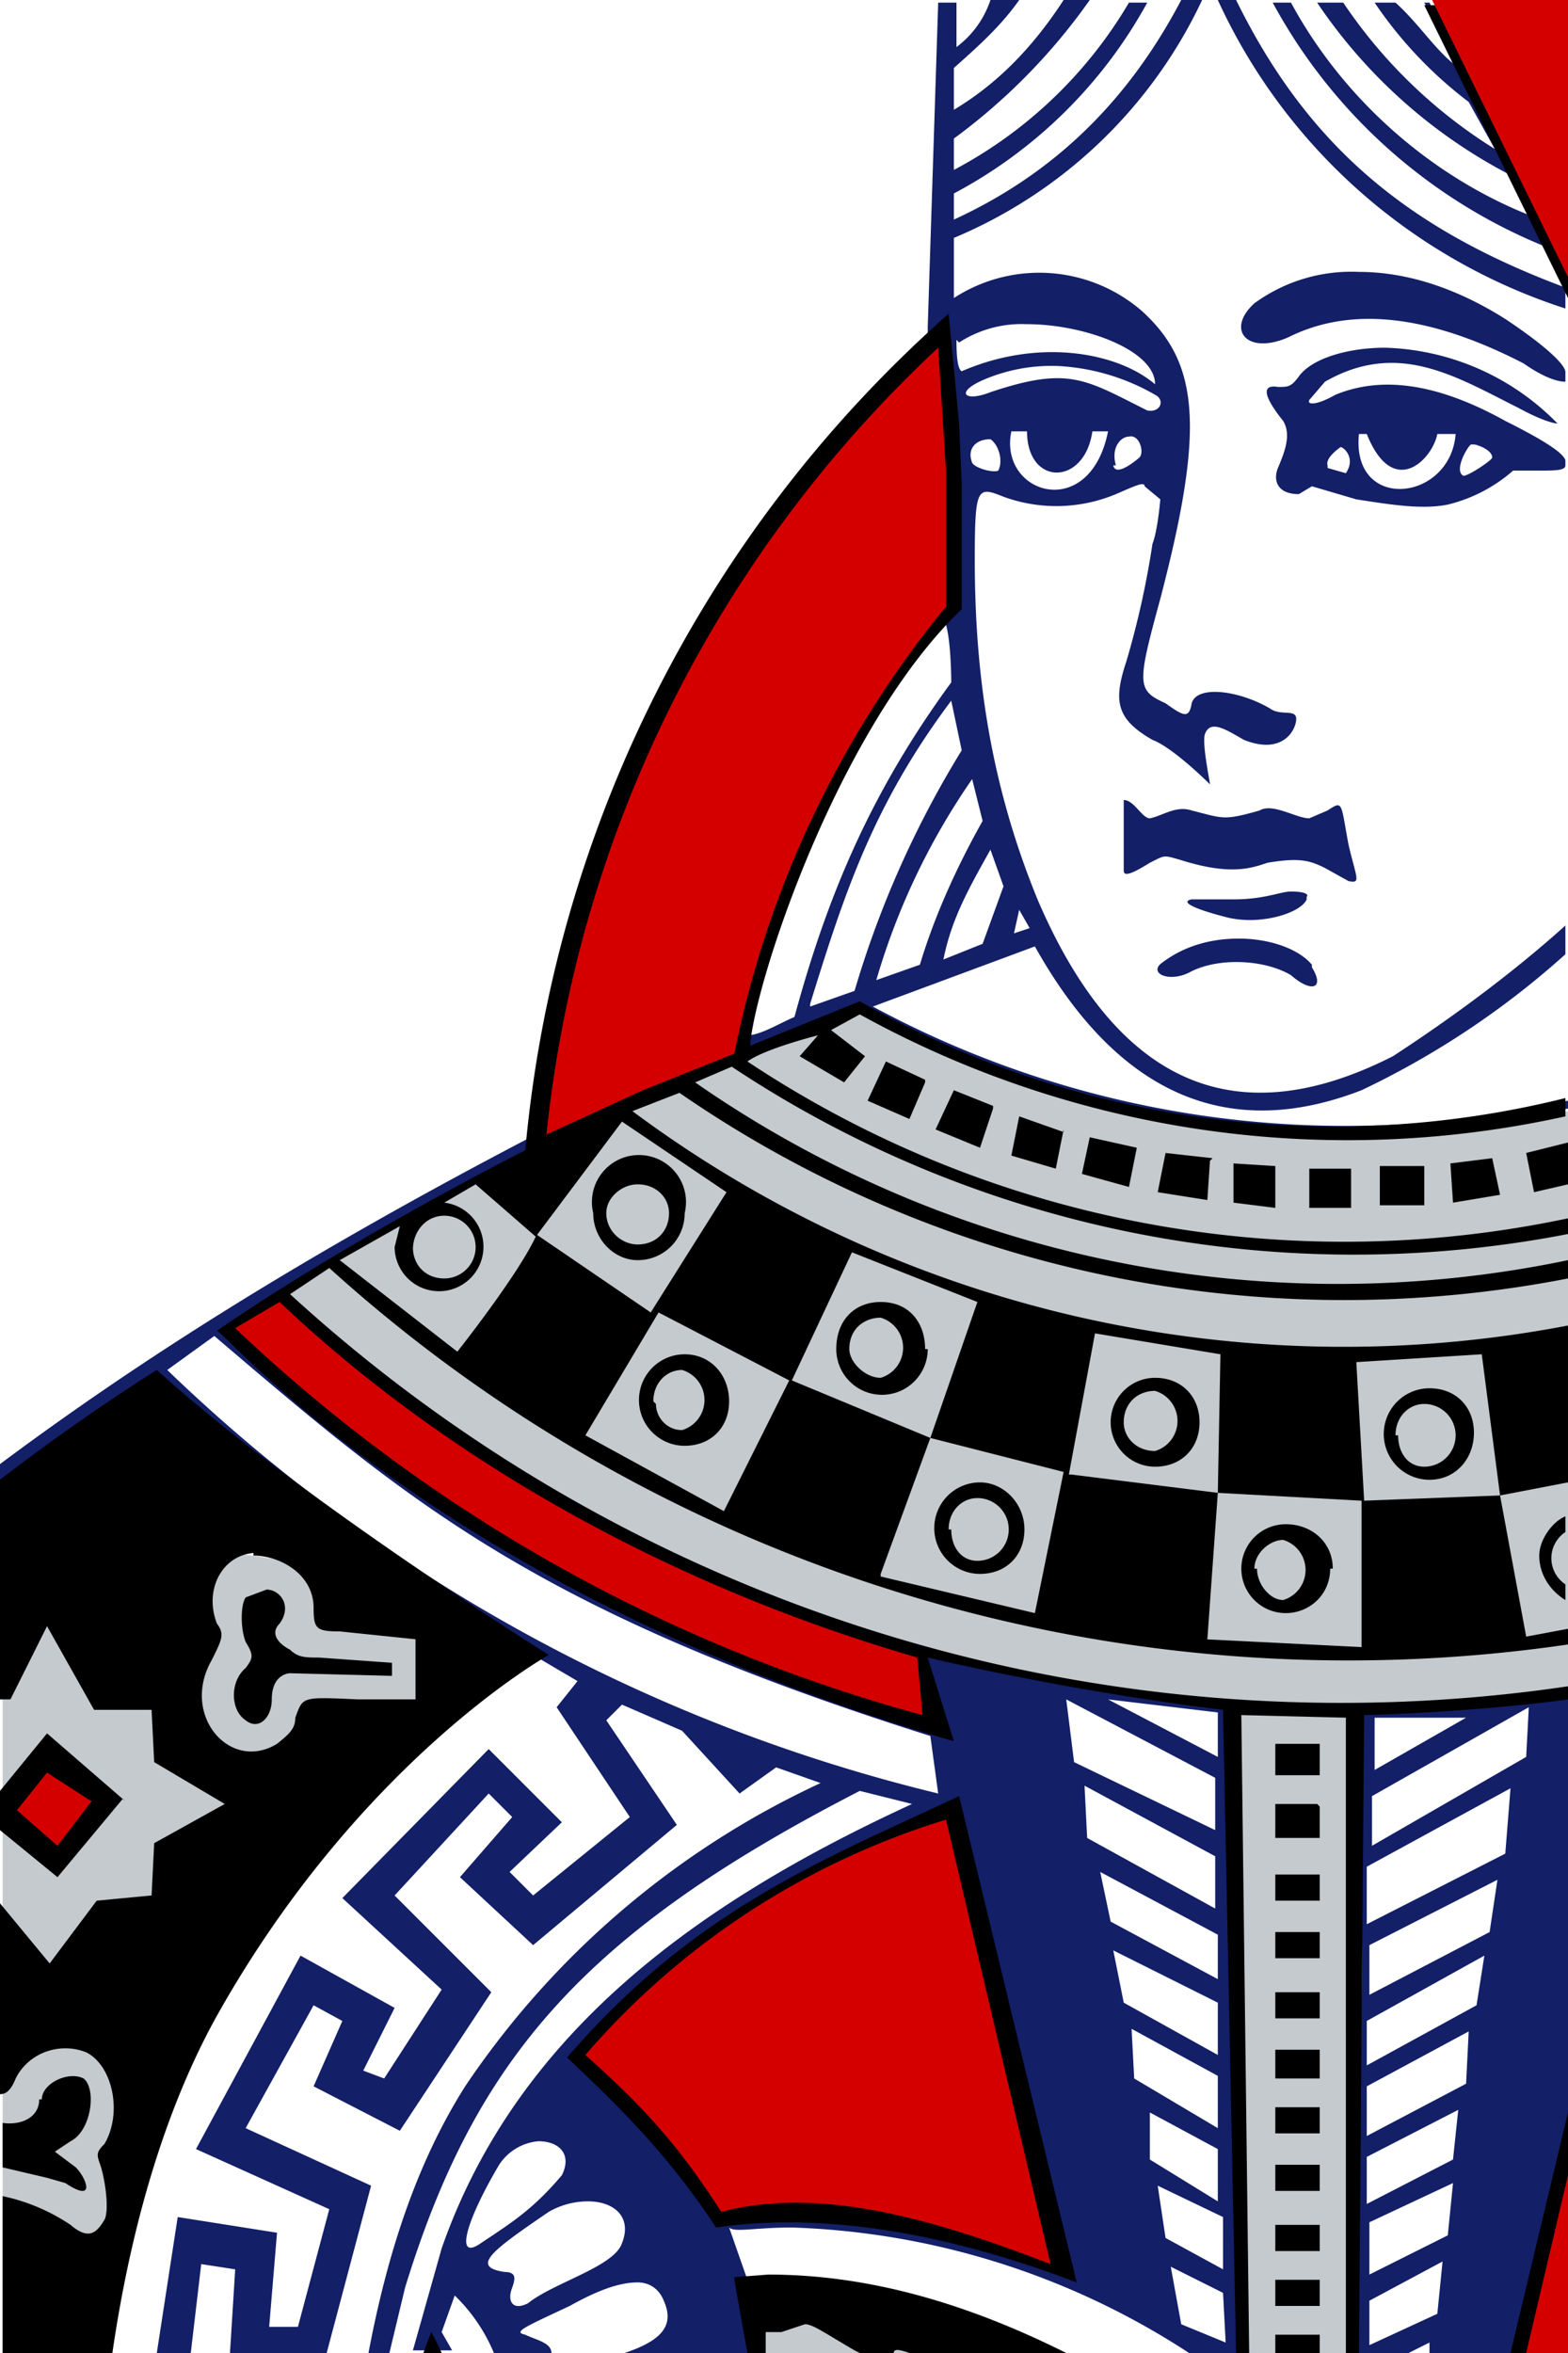 <?xml version="1.0" encoding="utf-8"?>
<svg viewBox="0 0 60 90" xmlns="http://www.w3.org/2000/svg">
  <path d="M20.3 43.6l.3.5S13 47.6 8.6 51c7.3 7.6 17.2 11.2 27 15.1l-.4-2.8L47 65.2s.2 17.1.5 24.8h-2a29.5 29.5 0 00-15.2-4.8c-1.4 0-2.2.2-2.4 0l.7 2c.3.3.4 1.5.5 2.8h-5.2c1.5-.5 1.9-1.1 1.5-2-.2-.5-.6-.7-1-.7-.8 0-1.7.4-2.6.9-1.7.8-2.2 1-1.7 1.1.4.2 1 .3 1 .7h-2.2a6.6 6.6 0 00-1.5-2.2l-.5 1.4.4.7h-1.5l1.1-3.9c3-8.6 10.4-13.5 18-17l-2-.5c-10.5 5.4-14.7 10.2-17.4 19l-.6 2.5h-.8c.7-3.7 1.8-7.2 3.7-10.2a33.2 33.1 0 0113.6-11.6l-1.7-.6-1.4 1-2.2-2.4-2.3-1-.6.6 2.7 4-5.5 4.6-2.8-2.6 2-2.3-.9-.9-3.6 3.9 3.7 3.7-3.5 5.3-3.3-1.7 1.1-2.5-1.1-.6-2.6 4.7 4.8 2.2-1.7 6.4H8.8l.2-3.2-1.3-.2-.4 3.4H6l.8-5.2 3.8.6-.3 3.6h1.1l1.2-4.5-5.1-2.3 4-7.4 3.6 2-1.2 2.4.8.3 2.2-3.4-3.8-3.5 5.6-5.7 2.8 2.8-2 1.9.9.9 3.7-3-2.8-4.2.8-1-1.7-1A77 77 0 015.9 52.7L0 57.2V56c5.1-3.8 11.3-7.8 20.3-12.5zM52 65.3c1.7 0 5.2-.4 8-.8v17L58 90h-3.3v-.4l-.8.4h-2.2c-.1-8.8.5-16.2.3-24.7zm6-58.5A20 20 0 0150.4.1h1a19.2 19.1 0 005.8 5.6l-1-1.8A16 16 0 0152.6.1h.8c1 .9 1.7 2.1 2.6 2.6L54.5.1h.2c.7 1.4 3.4 5.7 3.2 6.7zm.7 1.5c.3-.2.8 1 1.2 2v.7l-.6-1.5A20.7 20.7 0 0148.7.1h.7c2 3.7 5.4 6.7 9.3 8.2zm-22.2 1v2.1a6 6 0 017.2.5c2.2 2 2.4 4.5.7 11-.9 3.3-.9 3.5.2 4 .7.5.9.6 1 0 .2-.7 1.8-.5 3 .2.4.3 1 0 1 .4s-.5 1.4-2 .8c-.7-.4-1.3-.8-1.5-.2-.1.4.2 1.8.2 1.9 0 0-1.4-1.4-2.2-1.7-1.4-.8-1.5-1.5-1-3a33.6 33.5 0 001-4.5c.2-.5.3-1.7.3-1.7l-.6-.5c0-.2-.4 0-1.1.3a5.9 5.9 0 01-4.3.1c-1-.4-1.1-.4-1.1 2.4 0 4.4.6 8.6 2.4 13 3 7 7.5 9.1 13.6 6 2.3-1.5 4.6-3.2 6.6-5v1.1a32.5 32.4 0 01-7.8 5.2c-4.9 1.9-9.2.4-12.5-5.5l-6.2 2.3A38.1 38.1 0 0060 42.1v.3a38.2 38.2 0 01-27-3.8s-3.3 1.1-4.5 1.7l.1-.7c.5 0 1.3-.5 1.8-.7 1.3-4.8 3-8.7 6-12.8 0 0 0-1.5-.2-2.2.4-2.7.2-10.3-.7-11v-.4L35.9.1h.7v1.7A3.7 3.7 0 0037.9 0H39c-.7 1-1.6 1.8-2.5 2.6v1.6C38 3.3 39.4 2 40.7 0h1a23 23 0 01-5.2 5.3v1.2A17 17 0 0043.2.1h.7a18.1 18.1 0 01-7.4 7.3v1C40.2 6.7 43.1 4 45.2 0h.8a18.3 18.3 0 01-9.5 9.1zM46.3 30zm11.3-17.8c1.2.8 2.2 1.6 2.3 2v.4c-.1 0-.6 0-1.6-.7-3.3-1.7-6.4-2.3-9-1-1.6.7-2.4-.3-1.3-1.3a6.3 6.3 0 014-1.2c1.8 0 3.7.6 5.6 1.8zm-21 .8c0 .3 0 1.1.2 1.2 3-1.3 6-.7 7.4.5 0-1.3-2.7-2.3-4.9-2.3a4.4 4.4 0 00-2.6.7zm23 3.2s-.4 0-1.5-.6c-2.4-1.2-4.6-2.6-7.4-1l-.6.7c-.1.2.3.2 1-.2 1.7-.7 3.8-.5 6.5 1 1.4.7 2.2 1.2 2.3 1.5v.2c0 .2-.4.2-1 .2h-1a5.9 5.9 0 01-2.5 1.3c-1 .2-2.2 0-3.5-.2l-1.7-.5-.5.3c-.8 0-1-.5-.8-1 .3-.7.5-1.3.2-1.8-.8-1-.8-1.4-.2-1.3.4 0 .5 0 .8-.4.5-.7 1.9-1.1 3.3-1.1a9.6 9.6 0 016.6 2.9zm-21.9-1.7c-1.2.5-.8.9.2.5 3-1 3.6-.5 6 .7.5.1.7-.4.3-.6a8.3 8.3 0 00-3.7-1.1 6.6 6.6 0 00-2.8.5zm4.1 2c-.3 2.1-2.5 2.1-2.5 0h-.6c-.5 2.4 3 3.5 3.7 0zm13.8.1H55c-.2 1-1.7 2.5-2.7 0H52c-.3 3 3.5 2.6 3.7 0zm-13 1.2c.1.5 1-.3 1-.3.2-.2 0-.9-.4-.8-.3 0-.7.4-.5 1.1zm-4.7-1c-.6 0-.9.4-.7.9.1.2.8.4 1 .3.2-.4 0-1-.3-1.2zm18.4.2c-.1 0-.7 1-.3 1.2.2 0 1.1-.6 1.1-.7 0-.3-.6-.5-.7-.5h-.2zm-5.5.9l.7.2c.4-.6-.1-1-.2-1 0 0-.6.4-.5.7zM31 38.5l1.7-.6a38 38 0 014.1-9.2l-.4-1.9c-3 4-4.1 7.4-5.4 11.6zm2.5-1l1.7-.6c.6-2 1.5-3.9 2.4-5.5l-.4-1.6a26.6 26.5 0 00-3.7 7.8zM44 31.3c.5-.1 1-.5 1.6-.3 1.2.3 1.2.4 2.6 0 .5-.3 1.4.3 1.9.3l.7-.3c.6-.4.5-.3.8 1.3.3 1.3.5 1.5 0 1.4l-.9-.5c-.6-.3-1-.4-2.2-.2-.6.2-1.4.5-3.3-.1-.7-.2-.6-.2-1.2.1-.8.5-1 .5-1 .3v-2.7c.4 0 .7.7 1 .7zm-7.9 5.4l1.5-.6.8-2.2-.5-1.4c-.9 1.6-1.5 2.7-1.8 4.2zM50 34.4c-.2.5-1.7 1-3 .7-1.2-.3-1.9-.6-1.4-.7h1.6c1.2 0 1.8-.3 2.2-.3.5 0 .7.1.6.2zm-11.2 1.3l.6-.2-.4-.7zM50.2 37c.5.8 0 1-.8.3-1-.6-2.8-.7-3.9-.1-.8.4-1.6 0-1-.4.8-.6 1.8-.9 2.9-.9 1.2 0 2.3.4 2.8 1zM6.4 52.4a64.3 64.2 0 0029.5 16.2l-.3-2.2c-15.2-4.8-20-9-27.4-15.3zm34.7 15l5.4 2.6v-2l-5.7-3zm5.5-.2v-1.7l-4.2-.5zm5.9 1.5v1.9l5.9-3.4.1-1.9zm.1-3v2l3.5-2zm-11 4.6l4.9 2.7v-2l-5-2.7zm10.7 1.1v2.2l5.3-2.7.2-2.5zm-9.8 2.1l4.1 2.2V74l-4.5-2.4zm9.9.9v1.9l4.6-2.4.3-2zM43 76.6l3.6 2v-2l-4-2zm9.3.7V79l4.2-2.3.3-1.9zm-8.9 2.2l3.2 1.9v-2l-3.3-1.8zm8.9.3v1.9l3.8-2 .1-2zM44 82.6l2.6 1.6v-2L44 80.8zm8.3-.1v1.8l3.3-1.7.2-1.9zm-33.2.3c-1.3 2.2-1.7 3.7-.7 3 1.2-.8 2-1.3 3.1-2.6.4-.8-.1-1.3-.9-1.3a2 2 0 00-1.5.9zM52.4 85v2l3-1.5.2-2zm-7.8.6l2.2 1.2v-2l-2.5-1.2zm-23.6-1c-2.2 1.5-3 2.1-1.7 2.3.5 0 .4.3.3.6-.2.5 0 .9.6.6 1-.8 3.3-1.4 3.6-2.3.4-1-.3-1.6-1.3-1.6a3 3 0 00-1.5.4zM52.4 88v1.7l2.6-1.2.2-2zm-7.2.9l1.7.7-.1-1.9-2-1zm14.7-77.1A22.1 22 0 0146.6 0h.7c2.8 5.7 6.7 8.8 12.6 11z" fill="#131f67"/>
  <path d="M20 63.3A38.4 38.4 0 003.7 90H.1V59.8c9.6-2.2 19.9 2.4 20 3.5zM28.8 88c-.4-.7 2.7.2 7.2 2h-7zM52 65.3c.3 8.3 0 16.5-.2 24.7h-4.1L47 65.3A61 61 0 0111 49.5c6.6-4.9 14.3-7.9 21.8-11a39.3 39.3 0 0027.2 4v22c-4.7.8-8 1-8 .8z" style="fill: rgb(196, 202, 206);"/>
  <path d="M16.5 89.9l.2.1h-.2v-.1zm11-5.1a52.6 52.5 0 00-5.3-6.2 29.3 29.2 0 0114.5-9.3l3.9 17.5a28 28 0 00-13-2zM.5 69.3l1.4-1.8L3.6 69 2.2 71zm8.2-18.5l2-1.3a62.3 62.3 0 0024.4 13.8l.3 2.5a62 62 0 01-26.7-15zM60 .1v1.4L59.3 0zM60 90h-1.8l1.8-8.2z" fill="#d40000"/>
  <path d="M57.8 90h.6l1.6-6.8v-2.4L57.8 90zm-7.3-.7h-1.7v.7h1.7v-.7zm-34-.1l-.3.8h.7a8.9 8.8 0 00-.4-.8zm34-2h-1.7v1h1.7v-1zm-22.4 0l.5 2.8h.7v-.8h.6l.9-.3c.3 0 .7.3 1.9 1l.2.1h1.3c0-.2.3-.1.6 0h6c-3.6-1.8-7.4-3-11.4-3l-1.3.1zm22.4-2.1h-1.7v1h1.7v-1zm0-2.3h-1.7v1h1.7v-1zm0-2.2h-1.7v1h1.7v-1.1zm0-2.2h-1.7v1.1h1.7v-1.1zm0-2.2h-1.7v1h1.7v-1zm0-2.3h-1.7v1h1.7v-1zm0-2.2h-1.7v1h1.7v-1zm-49 8.6c0 .7-.7 1-1.4.9v1.7l1.7.4.7.2c1.2.8.8-.2.4-.6l-.8-.6.6-.4c.8-.4 1-2 .5-2.4-.6-.3-1.6.2-1.6.8zm20.9-1.7a29.7 29.6 0 0113.8-9l4 17c-4.4-1.7-8.8-3-12.6-2-1.8-2.8-3.2-4.2-5.2-6zm28-9.6h-1.6v1.3h1.7v-1.2zm-9.2 18.3l-4.5-18.6c-5.1 2.4-10.1 4.3-15 10 1.8 1.7 3.8 3.6 5.7 6.5 4.1-.6 8.8.2 13.8 2.1zM.6 69.3l1.2-1.5 1.7 1.1-1.3 1.7-1.6-1.4zm49.9-2.6h-1.7v1.2h1.7v-1.2zM4.8 68.9l-3-2.6L0 68.5V70l2.2 1.8 2.5-3zm5.4-8.1l-.8.3c-.2.3-.2 1.2 0 1.7.3.5.3.6 0 1-.6.5-.6 1.6 0 2 .5.4 1-.1 1-.8 0-1 .7-1 .7-1l3.9.1v-.5l-2.8-.2c-.5 0-.8 0-1.1-.3-.4-.2-.8-.6-.4-1 .5-.7 0-1.3-.5-1.3zm-.5-1.3c1 0 2.3.7 2.3 2 0 .8.1.9 1 .9l2.9.3V65h-2.2c-2.2-.1-2.1-.1-2.4.7 0 .4-.2.6-.7 1-1.8 1.1-3.7-1.1-2.5-3.2.4-.8.5-1 .2-1.4-.5-1.3.2-2.6 1.4-2.7zM48 60c0-.6.6-1.1 1.1-1.1a1.2 1.2 0 010 2.3c-.5 0-1-.6-1-1.2zm3 0c0-1-.8-1.7-1.8-1.7a1.7 1.7 0 000 3.4c.9 0 1.7-.7 1.7-1.7zm7.9-.5c0 .8.5 1.4 1 1.7v-.6a1.2 1.2 0 010-2v-.6c-.5.2-1 .9-1 1.5zm-22.6-1c0-.7.5-1.2 1.1-1.2a1.2 1.2 0 010 2.4c-.6 0-1-.5-1-1.2zm9.9 4.2l.4-5.6 5.5.3v5.6l-6-.3zm-7-4.2c0-1-.8-1.8-1.7-1.8a1.7 1.7 0 000 3.5c1 0 1.7-.7 1.7-1.7zm-5.5 1.7l1.9-5.2 5.1 1.3-1.1 5.4-5.9-1.4zm19.7-5.3c0-.7.5-1.2 1.1-1.2a1.2 1.2 0 010 2.4c-.6 0-1-.5-1-1.2zM43 54.4c0-.7.5-1.2 1.2-1.2a1.2 1.2 0 010 2.3c-.7 0-1.2-.5-1.2-1.1zm13.4.4c0-1-.7-1.7-1.7-1.7a1.7 1.7 0 000 3.5c1 0 1.7-.8 1.7-1.8zm-10.5-.4c0-1-.7-1.7-1.7-1.7a1.7 1.7 0 000 3.4c1 0 1.7-.7 1.7-1.7zM25 53.6c0-.7.5-1.2 1.1-1.2a1.2 1.2 0 010 2.3c-.6 0-1-.5-1-1zM6 52.4a81.5 81.5 0 00-6 4.2V65h.4l1.4-2.8 1.8 3.2h2.2l.1 2L8.6 69l-2.7 1.5-.1 2-2.1.2-1.8 2.4L0 72.8v7.3c.2 0 .4-.1.6-.6.5-1 1.7-1.4 2.7-1 1 .5 1.4 2.3.7 3.5-.3.3-.3.4-.2.7.2.5.4 1.8.2 2.2-.3.5-.6.8-1.3.2A7.4 7.4 0 00.1 84V90h4.2c.7-4.8 2-9.3 4-12.9C13.8 67.3 21 63.3 21 63.3s-9.6-6-15-10.9zm45.9-.3l4.8-.3.7 5.4-5.2.2-.3-5.3zm-24 1.5c0-1-.7-1.8-1.7-1.8a1.7 1.7 0 000 3.5c1 0 1.7-.7 1.7-1.7zm13 2.8l1-5.4 4.8.8-.1 5.3-5.6-.7zm-8.4-4.8c0-.8.6-1.2 1.2-1.2a1.2 1.2 0 010 2.3c-.6 0-1.2-.6-1.2-1.1zm-10.1 3.3l2.8-4.7 5 2.6-2.5 5-5.3-2.9zm13-3.3c0-1-.6-1.8-1.7-1.8-1 0-1.7.7-1.7 1.8a1.7 1.7 0 103.5 0zM9 50.8l1.7-1c6 5.7 14.4 10.7 24.4 13.6l.2 2.2A61.6 61.6 0 019 50.8zm21.3 2l2.3-4.9 4.8 1.9-1.8 5.2-5.3-2.2zm-14.5-5c0-.7.5-1.3 1.2-1.3a1.2 1.2 0 010 2.4c-.7 0-1.2-.5-1.2-1.2zM17 46l1.2-.7 2.3 2c-.7 1.5-3 4.4-3 4.4L13 48.2l2.3-1.3-.2.8A1.7 1.7 0 1017 46zm6.2.4c0-.6.6-1.1 1.2-1.1.7 0 1.2.5 1.2 1.1 0 .7-.5 1.2-1.2 1.2-.6 0-1.2-.5-1.2-1.2zm28.5-.2v-1.5h-1.6v1.5h1.6zm-25.5.2a1.8 1.8 0 10-3.5 0c0 1 .8 1.8 1.7 1.8 1 0 1.8-.8 1.8-1.8zm28.3-1.8h-1.7v1.5h1.7v-1.5zm-5.7 0l-1.6-.1V46l1.6.2v-1.5zm8.6 1.1l-.3-1.4-1.6.2.1 1.5 1.8-.3zm-11-1.4l-1.8-.2-.3 1.5 1.9.3.1-1.5zm12.3 1.3l1.3-.3v-1.6l-1.6.4.3 1.5zm-15.2-1.7l-1.8-.4-.3 1.4 1.8.5.3-1.5zm-23 3.4l3.3-4.4 4 2.7-2.9 4.6-4.4-3zm20.2-4l-1.7-.6-.3 1.5 1.7.5.3-1.5zm-2.7-1l-1.5-.6-.7 1.5 1.7.7.5-1.5zm-2.6-1l-1.5-.7-.7 1.5 1.6.7.6-1.4zM59.4.2h.6-5.5L60 11.4V1.1l-.6-1zm-7.2 65.4c.1 0 4.1-.1 7.8-.6v-.5a59.5 59.4 0 01-48.9-15l1.5-1A58 57.8 0 0060 62.9v-.6l-1.6.3-1-5.4 2.6-.5v-6a45.6 45.6 0 01-35.8-8.2l1.8-.7a44.7 44.6 0 0034 7.1v-.7a43 42.9 0 01-33.4-6.8l1.4-.6a43 43 0 0032 6.4v-.6a41.2 41.1 0 01-31.4-6c.7-.5 2.7-1 2.7-1l-.7.8 1.7 1 .8-1-1.3-1 1.1-.6a38.6 38.6 0 0027 3.9V42a36.7 36.7 0 01-27-3.7L28.7 40c.2-2.5 3.4-12.2 8.1-16.7v-4.8l-.1-2.3-.4-4.2a48.5 48.5 0 00-16.2 32s-6.4 3.2-11.8 6.9c.3 0 8.5 10 28.2 15.7l-1-3.2c3 .7 7.2 1.5 11.3 2l.5 24.6h.5l-.3-24.4 4 .1V90h.5l.2-24.5z"/>
  <path d="M60 0h-5.2L60 10.6V0zM20.9 43.4l3.7-1.7 3.5-1.4a39 39 0 018.1-17.1v-5.2l-.3-4.7a48 47.9 0 00-15 30.2z" fill="#d40000"/>
</svg>